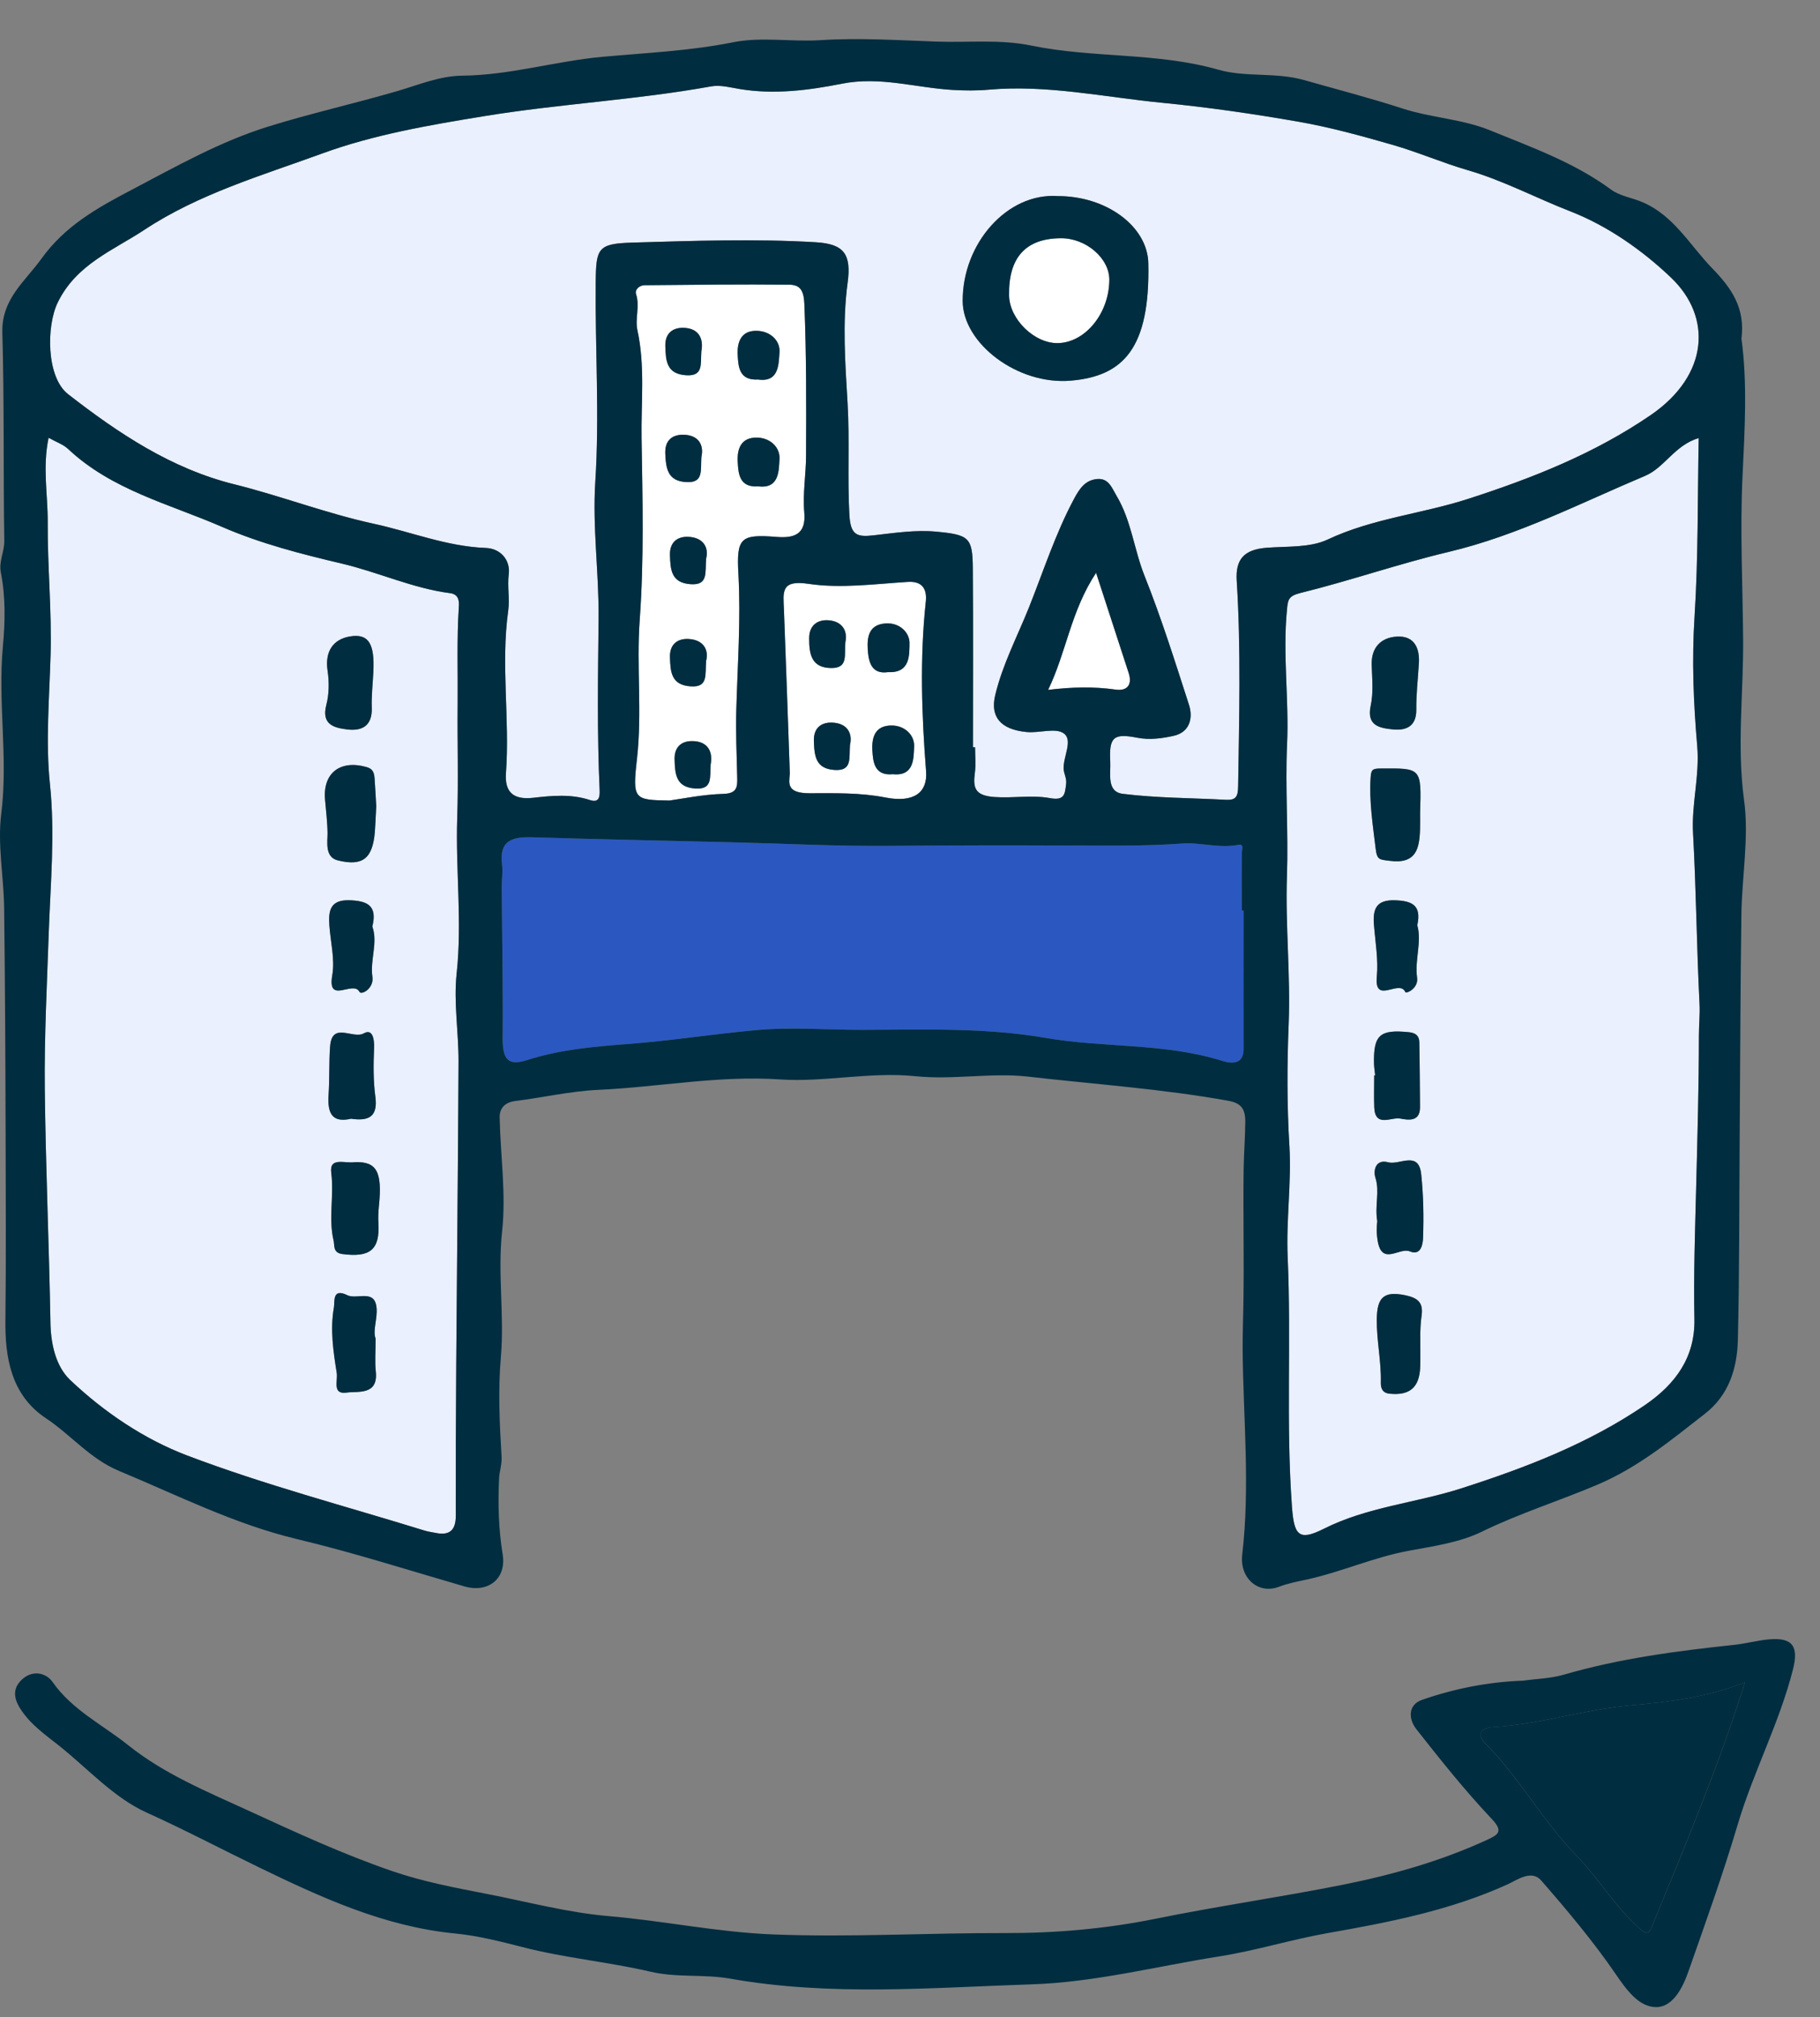 <svg width="37" height="41" viewBox="0 0 37 41" fill="none" xmlns="http://www.w3.org/2000/svg">
<rect x="0" y="0" width="37" height="41" fill="#808080" stroke="none"/>
<path d="M4.762 9.844C5.715 10.08 6.631 10.435 7.601 10.646C8.354 10.809 9.083 11.108 9.878 11.138C10.174 11.149 10.379 11.383 10.342 11.671C10.311 11.923 10.366 12.165 10.331 12.413C10.179 13.51 10.365 14.612 10.286 15.711C10.258 16.089 10.422 16.263 10.841 16.216C11.219 16.172 11.61 16.135 11.99 16.26C12.161 16.317 12.198 16.227 12.19 16.063C12.137 14.904 12.157 13.745 12.169 12.586C12.179 11.656 12.042 10.721 12.102 9.797C12.189 8.442 12.098 7.091 12.11 5.739C12.116 5.046 12.15 4.952 12.855 4.931C14.099 4.895 15.343 4.85 16.587 4.924C17.157 4.958 17.311 5.165 17.232 5.747C17.121 6.561 17.184 7.395 17.231 8.194C17.275 8.947 17.226 9.701 17.266 10.452C17.289 10.873 17.412 10.921 17.758 10.881C18.181 10.833 18.614 10.766 19.034 10.806C19.698 10.869 19.772 10.923 19.777 11.546C19.786 12.76 19.779 13.975 19.779 15.189C19.794 15.189 19.808 15.189 19.823 15.189C19.823 15.362 19.841 15.536 19.819 15.706C19.777 16.017 19.821 16.169 20.209 16.199C20.592 16.228 20.976 16.154 21.346 16.222C21.641 16.276 21.648 16.145 21.674 15.935C21.689 15.815 21.625 15.723 21.622 15.62C21.617 15.375 21.815 15.046 21.628 14.908C21.462 14.785 21.131 14.903 20.875 14.879C20.337 14.829 20.128 14.566 20.232 14.131C20.38 13.507 20.683 12.934 20.917 12.348C21.212 11.611 21.457 10.844 21.836 10.137C21.949 9.926 22.065 9.758 22.306 9.737C22.541 9.716 22.605 9.921 22.701 10.082C23 10.584 23.055 11.169 23.267 11.703C23.609 12.56 23.886 13.444 24.171 14.324C24.262 14.606 24.177 14.885 23.862 14.956C23.628 15.008 23.374 15.044 23.121 14.995C22.64 14.9 22.543 14.979 22.571 15.48C22.584 15.722 22.491 16.094 22.826 16.135C23.518 16.221 24.221 16.218 24.92 16.256C25.125 16.267 25.167 16.194 25.17 15.984C25.192 14.59 25.23 13.197 25.142 11.804C25.114 11.365 25.293 11.17 25.751 11.134C26.169 11.101 26.631 11.136 26.991 10.966C27.902 10.537 28.898 10.446 29.839 10.142C31.153 9.718 32.408 9.223 33.555 8.439C34.746 7.625 34.805 6.44 33.977 5.648C33.393 5.089 32.679 4.59 31.932 4.3C31.234 4.028 30.567 3.671 29.842 3.46C29.323 3.309 28.823 3.091 28.303 2.942C27.677 2.762 27.045 2.588 26.404 2.475C25.483 2.314 24.555 2.18 23.625 2.089C22.452 1.975 21.289 1.718 20.099 1.823C19.855 1.845 19.614 1.842 19.366 1.828C18.617 1.785 17.893 1.547 17.111 1.702C16.443 1.835 15.742 1.925 15.046 1.811C14.852 1.78 14.646 1.722 14.46 1.756C12.93 2.032 11.375 2.11 9.841 2.361C8.724 2.544 7.601 2.736 6.549 3.12C5.322 3.568 4.044 3.939 2.937 4.671C2.298 5.092 1.555 5.37 1.175 6.146C0.939 6.628 0.94 7.667 1.384 8.013C2.407 8.808 3.486 9.527 4.762 9.844ZM21.5 3.985C22.495 3.981 23.329 4.603 23.345 5.349C23.382 7.084 22.833 7.645 21.77 7.736C20.682 7.83 19.576 6.975 19.572 6.122C19.565 4.948 20.477 3.915 21.5 3.985Z" fill="#EAF0FD"/>
<path d="M0.911 22.11C0.928 23.7 0.998 25.291 1.026 26.883C1.033 27.299 1.127 27.764 1.427 28.049C2.118 28.704 2.933 29.252 3.805 29.583C5.38 30.181 7.02 30.611 8.633 31.11C8.708 31.132 8.786 31.142 8.863 31.158C9.149 31.216 9.267 31.091 9.267 30.807C9.265 29.781 9.268 28.756 9.275 27.73C9.29 25.679 9.314 23.628 9.322 21.578C9.325 20.981 9.22 20.376 9.284 19.788C9.398 18.73 9.26 17.677 9.296 16.622C9.322 15.852 9.297 15.077 9.304 14.309C9.311 13.653 9.285 12.99 9.329 12.332C9.334 12.252 9.344 12.081 9.153 12.056C8.393 11.958 7.694 11.631 6.952 11.456C6.126 11.261 5.307 11.052 4.514 10.708C3.437 10.241 2.275 9.962 1.385 9.126C1.286 9.033 1.145 8.986 0.988 8.897C0.862 9.501 0.974 10.057 0.97 10.612C0.964 11.511 1.054 12.412 1.029 13.31C1.004 14.187 0.926 15.083 1.015 15.936C1.122 16.953 1.027 17.952 0.992 18.949C0.955 20.002 0.9 21.064 0.911 22.11ZM7.571 19.855C7.606 20.092 7.345 20.231 7.308 20.159C7.181 19.916 6.649 20.43 6.755 19.822C6.811 19.497 6.72 19.147 6.696 18.808C6.676 18.514 6.709 18.285 7.104 18.298C7.461 18.309 7.678 18.399 7.57 18.832C7.687 19.159 7.521 19.507 7.571 19.855ZM6.711 21.269C6.749 20.754 7.173 21.129 7.397 21.002C7.571 20.904 7.613 21.115 7.605 21.298C7.591 21.629 7.587 21.965 7.631 22.292C7.685 22.698 7.497 22.79 7.136 22.738C6.728 22.832 6.656 22.597 6.68 22.248C6.702 21.923 6.686 21.594 6.711 21.269ZM7.636 27.206C7.636 27.473 7.618 27.676 7.64 27.875C7.692 28.367 7.279 28.272 7.046 28.305C6.749 28.346 6.872 28.069 6.845 27.902C6.775 27.461 6.71 27.02 6.788 26.577C6.809 26.46 6.748 26.171 7.063 26.326C7.268 26.426 7.668 26.161 7.657 26.666C7.653 26.868 7.581 27.069 7.636 27.206ZM7.704 24.504C7.692 24.626 7.686 24.739 7.693 24.864C7.725 25.406 7.518 25.561 6.961 25.489C6.763 25.463 6.806 25.312 6.782 25.214C6.674 24.762 6.795 24.3 6.735 23.838C6.691 23.507 7.011 23.654 7.214 23.62C7.651 23.607 7.775 23.803 7.704 24.504ZM6.634 14.328C6.692 14.109 6.694 13.861 6.66 13.636C6.601 13.244 6.77 12.991 7.12 12.935C7.501 12.873 7.618 13.095 7.59 13.659C7.578 13.902 7.549 14.146 7.558 14.389C7.57 14.754 7.358 14.864 7.057 14.826C6.791 14.793 6.53 14.727 6.634 14.328ZM7.453 15.591C7.595 15.631 7.608 15.726 7.616 15.835C7.632 16.051 7.641 16.267 7.648 16.388C7.636 16.624 7.632 16.764 7.621 16.903C7.577 17.445 7.379 17.615 6.865 17.487C6.599 17.421 6.66 17.108 6.658 16.938C6.656 16.704 6.626 16.478 6.607 16.248C6.562 15.708 6.919 15.439 7.453 15.591Z" fill="#EAF0FD"/>
<path d="M34.534 8.903C34.045 9.048 33.841 9.504 33.445 9.671C32.129 10.226 30.855 10.884 29.448 11.217C28.436 11.458 27.448 11.803 26.437 12.052C26.185 12.114 26.182 12.199 26.163 12.399C26.076 13.308 26.207 14.213 26.166 15.122C26.126 16.014 26.194 16.909 26.164 17.801C26.129 18.81 26.239 19.816 26.198 20.821C26.165 21.646 26.163 22.464 26.213 23.289C26.258 24.041 26.144 24.801 26.178 25.554C26.253 27.241 26.141 28.93 26.265 30.616C26.307 31.198 26.396 31.332 26.911 31.073C27.798 30.626 28.784 30.548 29.71 30.25C31.023 29.828 32.282 29.345 33.431 28.565C34.074 28.128 34.462 27.577 34.447 26.809C34.429 25.904 34.461 24.997 34.484 24.095C34.51 23.078 34.538 22.061 34.539 21.044C34.539 20.83 34.562 20.62 34.551 20.403C34.493 19.247 34.483 18.089 34.419 16.933C34.386 16.339 34.556 15.765 34.504 15.164C34.428 14.294 34.394 13.412 34.449 12.542C34.526 11.338 34.511 10.138 34.534 8.903ZM27.866 14.344C27.924 14.077 27.894 13.789 27.886 13.511C27.876 13.159 28.076 12.963 28.385 12.939C28.76 12.911 28.873 13.182 28.843 13.513C28.825 13.815 28.789 14.117 28.793 14.419C28.798 14.771 28.578 14.854 28.31 14.825C28.052 14.797 27.777 14.755 27.866 14.344ZM27.865 15.804C27.876 15.638 27.903 15.62 28.078 15.619C28.898 15.614 28.898 15.602 28.87 16.521C28.87 16.63 28.872 16.739 28.869 16.848C28.858 17.25 28.789 17.569 28.247 17.495C28.045 17.468 27.995 17.484 27.966 17.243C27.91 16.763 27.833 16.291 27.865 15.804ZM28.36 18.298C28.702 18.31 28.903 18.394 28.813 18.805C28.909 19.147 28.757 19.509 28.809 19.873C28.84 20.088 28.588 20.205 28.57 20.163C28.451 19.895 27.936 20.431 27.991 19.851C28.024 19.502 27.959 19.143 27.932 18.79C27.907 18.476 27.979 18.286 28.36 18.298ZM27.937 21.857C27.944 21.856 27.951 21.856 27.957 21.856C27.949 21.778 27.936 21.701 27.934 21.623C27.92 21.033 28.052 20.919 28.645 20.98C28.783 20.994 28.852 21.056 28.854 21.181C28.864 21.621 28.865 22.062 28.869 22.502C28.871 22.812 28.618 22.762 28.465 22.734C28.283 22.7 27.956 22.923 27.939 22.508C27.93 22.291 27.937 22.074 27.937 21.857ZM28.899 26.751C28.875 26.904 28.876 27.06 28.873 27.107C28.873 27.401 28.878 27.587 28.872 27.773C28.859 28.202 28.659 28.369 28.246 28.327C28.087 28.31 28.069 28.19 28.072 28.096C28.082 27.667 27.985 27.248 27.989 26.817C27.994 26.371 28.131 26.235 28.571 26.327C28.839 26.383 28.939 26.487 28.899 26.751ZM28.93 25.162C28.927 25.256 28.901 25.535 28.662 25.434C28.451 25.346 28.098 25.732 28.009 25.227C27.98 25.068 27.988 24.921 27.999 24.821C27.946 24.496 28.052 24.221 27.963 23.942C27.913 23.787 27.966 23.555 28.222 23.624C28.451 23.686 28.84 23.381 28.892 23.863C28.938 24.293 28.946 24.73 28.93 25.162Z" fill="#EAF0FD"/>
<path d="M25.245 18.507C25.245 18.118 25.244 17.729 25.247 17.34C25.247 17.268 25.298 17.147 25.177 17.171C24.791 17.247 24.41 17.118 24.036 17.145C23.293 17.198 22.544 17.188 21.806 17.185C20.573 17.179 19.339 17.18 18.105 17.192C17.034 17.203 15.963 17.146 14.893 17.12C13.538 17.087 12.183 17.06 10.829 17.018C10.431 17.006 10.144 17.068 10.206 17.567C10.225 17.721 10.199 17.88 10.2 18.037C10.207 19.052 10.227 20.068 10.219 21.083C10.216 21.521 10.316 21.675 10.714 21.547C11.374 21.336 12.05 21.274 12.729 21.223C13.615 21.156 14.493 21.017 15.375 20.936C16.086 20.871 16.808 20.933 17.526 20.932C18.774 20.93 20.015 20.881 21.264 21.097C22.434 21.299 23.649 21.197 24.809 21.551C24.922 21.585 25.284 21.712 25.283 21.315C25.28 20.379 25.282 19.443 25.282 18.507C25.27 18.507 25.258 18.507 25.245 18.507Z" fill="#2A58C0"/>
<path d="M13.61 16.271C13.872 16.236 14.287 16.148 14.705 16.136C15.002 16.128 14.991 15.976 14.986 15.777C14.977 15.331 14.956 14.885 14.968 14.439C14.993 13.516 15.063 12.594 15.011 11.668C14.97 10.927 15.055 10.855 15.791 10.913C16.149 10.942 16.39 10.858 16.351 10.417C16.317 10.034 16.385 9.647 16.387 9.265C16.392 8.237 16.394 7.208 16.352 6.179C16.341 5.889 16.256 5.788 16.04 5.786C15.061 5.776 14.083 5.788 13.104 5.797C12.999 5.798 12.901 5.887 12.93 5.978C13.012 6.226 12.906 6.475 12.958 6.714C13.116 7.437 13.031 8.181 13.042 8.901C13.062 10.13 13.094 11.37 13.005 12.602C12.936 13.54 13.056 14.48 12.949 15.421C12.854 16.255 12.888 16.259 13.61 16.271ZM15.41 6.725C15.674 6.741 15.864 6.934 15.847 7.161C15.829 7.401 15.838 7.776 15.412 7.714C15.026 7.737 15.01 7.454 14.997 7.215C14.983 6.949 15.07 6.704 15.41 6.725ZM15.404 8.895C15.674 8.906 15.86 9.105 15.847 9.326C15.832 9.564 15.845 9.941 15.415 9.885C15.033 9.914 15.011 9.632 14.998 9.392C14.983 9.128 15.06 8.882 15.404 8.895ZM14.447 15.541C14.428 15.799 14.493 16.052 14.134 16.027C13.741 16.001 13.723 15.737 13.714 15.438C13.706 15.166 13.873 15.057 14.085 15.063C14.41 15.073 14.493 15.3 14.447 15.541ZM13.62 13.363C13.611 13.09 13.779 12.98 13.989 12.988C14.304 13 14.413 13.212 14.355 13.433C14.333 13.72 14.402 13.975 14.041 13.951C13.649 13.925 13.63 13.663 13.62 13.363ZM14.355 11.357C14.333 11.643 14.402 11.899 14.041 11.874C13.649 11.848 13.63 11.586 13.62 11.286C13.611 11.013 13.779 10.903 13.99 10.911C14.304 10.923 14.413 11.135 14.355 11.357ZM13.897 6.663C14.221 6.673 14.304 6.9 14.258 7.14C14.239 7.398 14.304 7.651 13.945 7.627C13.551 7.6 13.534 7.336 13.525 7.037C13.517 6.766 13.685 6.657 13.897 6.663ZM13.885 8.836C14.2 8.838 14.316 9.045 14.259 9.289C14.239 9.555 14.311 9.817 13.957 9.799C13.576 9.781 13.539 9.53 13.525 9.221C13.513 8.939 13.678 8.836 13.885 8.836Z" fill="white"/>
<path d="M18.456 11.828C17.782 11.87 17.092 11.965 16.434 11.867C15.867 11.782 15.923 12.037 15.937 12.387C15.979 13.467 16.015 14.547 16.057 15.722C16.043 15.917 15.978 16.126 16.466 16.124C16.967 16.122 17.486 16.109 18 16.21C18.587 16.325 18.86 16.102 18.827 15.68C18.738 14.53 18.698 13.382 18.821 12.231C18.844 12.016 18.786 11.807 18.456 11.828ZM16.45 12.97C16.451 12.707 16.622 12.594 16.836 12.607C17.121 12.625 17.235 12.82 17.187 13.049C17.159 13.304 17.253 13.579 16.903 13.578C16.492 13.576 16.449 13.29 16.45 12.97ZM17.28 15.14C17.259 15.414 17.329 15.671 16.971 15.65C16.582 15.627 16.557 15.369 16.546 15.065C16.536 14.789 16.703 14.681 16.912 14.687C17.225 14.696 17.337 14.906 17.28 15.14ZM18.018 12.67C18.305 12.658 18.493 12.87 18.49 13.073C18.486 13.302 18.511 13.684 18.055 13.661C17.71 13.712 17.657 13.445 17.641 13.197C17.625 12.942 17.667 12.686 18.018 12.67ZM18.152 15.736C17.782 15.773 17.748 15.497 17.735 15.253C17.721 14.993 17.785 14.743 18.132 14.746C18.409 14.749 18.593 14.956 18.584 15.168C18.574 15.402 18.591 15.782 18.152 15.736Z" fill="white"/>
<path d="M22.945 13.677C22.733 13.028 22.522 12.379 22.283 11.643C21.768 12.422 21.681 13.25 21.308 14.022C21.797 13.963 22.236 13.953 22.677 14.016C22.907 14.05 23.026 13.927 22.945 13.677Z" fill="white"/>
<path d="M30.348 35.103C30.153 35.114 29.987 35.225 30.197 35.436C30.889 36.132 31.36 37.007 32.043 37.709C32.494 38.172 32.822 38.737 33.309 39.176C33.485 39.334 33.522 39.31 33.589 39.144C34.249 37.534 34.927 35.93 35.475 34.193C34.698 34.499 33.92 34.593 33.181 34.657C32.22 34.741 31.306 35.048 30.348 35.103Z" fill="#002D40"/>
<path d="M21.509 6.974C22.066 6.962 22.551 6.365 22.553 5.687C22.554 5.248 22.077 4.839 21.567 4.842C20.851 4.846 20.5 5.234 20.514 6.007C20.523 6.49 21.032 6.985 21.509 6.974Z" fill="white"/>
<path d="M0.932 28.825C1.442 29.163 1.828 29.651 2.423 29.898C3.616 30.394 4.768 30.979 6.04 31.283C7.185 31.556 8.309 31.916 9.441 32.244C9.923 32.383 10.299 32.09 10.219 31.594C10.135 31.08 10.122 30.569 10.146 30.05C10.153 29.902 10.206 29.768 10.197 29.608C10.156 28.936 10.124 28.257 10.182 27.589C10.257 26.733 10.113 25.884 10.208 25.024C10.291 24.265 10.173 23.484 10.158 22.713C10.154 22.523 10.266 22.404 10.477 22.378C11.038 22.308 11.595 22.178 12.157 22.152C13.393 22.096 14.606 21.854 15.868 21.94C16.761 22 17.689 21.779 18.61 21.874C19.374 21.953 20.16 21.798 20.896 21.882C22.25 22.038 23.617 22.13 24.963 22.372C25.229 22.42 25.319 22.53 25.316 22.81C25.313 23.128 25.288 23.443 25.283 23.759C25.27 24.672 25.294 25.586 25.278 26.499C25.273 26.822 25.26 27.152 25.263 27.47C25.277 28.847 25.415 30.223 25.254 31.6C25.199 32.067 25.572 32.413 26 32.252C26.191 32.179 26.388 32.143 26.576 32.102C27.276 31.948 27.931 31.65 28.643 31.519C29.139 31.427 29.671 31.353 30.123 31.133C30.889 30.759 31.701 30.506 32.481 30.174C33.314 29.819 33.974 29.269 34.663 28.733C35.15 28.353 35.316 27.809 35.33 27.234C35.363 25.866 35.357 24.496 35.367 23.128C35.378 21.614 35.381 20.099 35.402 18.586C35.413 17.809 35.56 17.019 35.456 16.26C35.307 15.163 35.446 14.072 35.437 12.986C35.428 11.889 35.372 10.782 35.425 9.675C35.469 8.745 35.527 7.787 35.403 6.884C35.482 6.265 35.207 5.864 34.814 5.459C34.357 4.99 34.034 4.386 33.395 4.111C33.183 4.019 32.932 3.986 32.753 3.854C32.005 3.303 31.14 2.995 30.297 2.651C29.73 2.419 29.091 2.394 28.514 2.206C27.852 1.991 27.181 1.818 26.513 1.628C25.936 1.463 25.326 1.576 24.773 1.418C23.525 1.061 22.225 1.185 20.974 0.928C20.333 0.795 19.699 0.868 19.061 0.846C18.269 0.819 17.481 0.765 16.686 0.816C16.095 0.855 15.482 0.744 14.91 0.858C14.03 1.035 13.141 1.074 12.257 1.154C11.297 1.241 10.368 1.529 9.399 1.538C8.941 1.542 8.514 1.724 8.082 1.85C7.206 2.105 6.313 2.305 5.445 2.575C4.473 2.878 3.58 3.383 2.673 3.86C1.958 4.235 1.32 4.595 0.841 5.26C0.502 5.729 0.028 6.081 0.048 6.761C0.087 8.172 0.066 9.585 0.087 10.997C0.09 11.218 -0.028 11.407 0.018 11.641C0.116 12.132 0.104 12.655 0.059 13.133C-0.048 14.273 0.169 15.406 0.025 16.546C-0.053 17.168 0.076 17.815 0.084 18.451C0.103 19.981 0.11 21.511 0.114 23.041C0.116 24.302 0.125 25.563 0.11 26.825C0.1 27.578 0.22 28.352 0.932 28.825ZM24.809 21.551C23.648 21.197 22.434 21.299 21.264 21.097C20.015 20.881 18.773 20.93 17.525 20.932C16.808 20.933 16.086 20.872 15.375 20.937C14.492 21.017 13.615 21.157 12.729 21.223C12.05 21.274 11.374 21.336 10.714 21.547C10.316 21.675 10.215 21.521 10.219 21.083C10.227 20.068 10.207 19.052 10.2 18.037C10.199 17.88 10.225 17.721 10.206 17.567C10.144 17.069 10.431 17.006 10.829 17.018C12.183 17.06 13.538 17.087 14.893 17.12C15.963 17.146 17.034 17.203 18.104 17.192C19.339 17.18 20.572 17.18 21.806 17.185C22.544 17.188 23.293 17.198 24.036 17.145C24.41 17.118 24.791 17.248 25.177 17.171C25.297 17.147 25.247 17.268 25.246 17.34C25.243 17.729 25.245 18.118 25.245 18.507C25.257 18.507 25.269 18.507 25.282 18.508C25.282 19.444 25.28 20.38 25.282 21.316C25.284 21.712 24.922 21.585 24.809 21.551ZM13.005 12.602C13.095 11.369 13.062 10.129 13.043 8.9C13.032 8.181 13.117 7.437 12.959 6.713C12.906 6.475 13.012 6.226 12.931 5.978C12.901 5.887 12.999 5.798 13.104 5.797C14.083 5.788 15.062 5.776 16.041 5.786C16.257 5.788 16.341 5.889 16.353 6.179C16.395 7.208 16.392 8.236 16.387 9.264C16.385 9.647 16.317 10.033 16.351 10.417C16.39 10.858 16.15 10.942 15.791 10.913C15.055 10.855 14.97 10.926 15.012 11.668C15.063 12.594 14.994 13.515 14.969 14.439C14.956 14.885 14.977 15.331 14.987 15.777C14.991 15.976 15.002 16.128 14.705 16.136C14.288 16.147 13.872 16.236 13.61 16.271C12.889 16.259 12.855 16.255 12.95 15.421C13.056 14.48 12.937 13.54 13.005 12.602ZM18.827 15.679C18.859 16.101 18.587 16.324 18 16.209C17.486 16.109 16.967 16.122 16.466 16.123C15.978 16.125 16.042 15.916 16.057 15.721C16.015 14.546 15.979 13.466 15.937 12.386C15.923 12.037 15.867 11.781 16.434 11.866C17.092 11.965 17.782 11.869 18.456 11.827C18.786 11.806 18.844 12.015 18.821 12.23C18.698 13.381 18.737 14.529 18.827 15.679ZM21.308 14.022C21.681 13.25 21.768 12.422 22.283 11.643C22.523 12.379 22.733 13.028 22.945 13.677C23.027 13.927 22.907 14.05 22.677 14.016C22.236 13.953 21.797 13.963 21.308 14.022ZM34.504 15.165C34.556 15.766 34.386 16.34 34.419 16.935C34.483 18.09 34.492 19.248 34.551 20.404C34.562 20.621 34.538 20.831 34.538 21.045C34.538 22.062 34.509 23.079 34.483 24.096C34.461 24.998 34.428 25.904 34.447 26.81C34.462 27.578 34.074 28.129 33.431 28.566C32.282 29.346 31.023 29.829 29.71 30.251C28.783 30.549 27.798 30.627 26.911 31.074C26.396 31.333 26.307 31.199 26.264 30.617C26.141 28.93 26.253 27.242 26.178 25.555C26.144 24.802 26.258 24.042 26.213 23.29C26.163 22.465 26.164 21.647 26.198 20.822C26.239 19.817 26.128 18.811 26.163 17.802C26.194 16.91 26.125 16.014 26.166 15.123C26.207 14.214 26.075 13.309 26.163 12.4C26.182 12.2 26.185 12.115 26.437 12.053C27.448 11.804 28.435 11.459 29.448 11.219C30.855 10.885 32.129 10.227 33.445 9.672C33.841 9.505 34.045 9.049 34.534 8.904C34.511 10.139 34.526 11.339 34.449 12.543C34.393 13.413 34.428 14.295 34.504 15.165ZM1.175 6.145C1.555 5.37 2.298 5.092 2.937 4.67C4.045 3.939 5.322 3.568 6.55 3.12C7.601 2.736 8.725 2.543 9.842 2.361C11.376 2.11 12.931 2.032 14.46 1.755C14.646 1.722 14.852 1.779 15.046 1.811C15.743 1.925 16.444 1.835 17.112 1.702C17.893 1.547 18.617 1.784 19.367 1.828C19.614 1.842 19.855 1.845 20.1 1.823C21.289 1.718 22.453 1.975 23.625 2.089C24.556 2.18 25.484 2.314 26.404 2.475C27.045 2.587 27.677 2.762 28.303 2.942C28.823 3.091 29.323 3.309 29.842 3.46C30.567 3.671 31.235 4.028 31.933 4.299C32.68 4.59 33.393 5.089 33.977 5.648C34.805 6.44 34.746 7.625 33.555 8.439C32.409 9.222 31.153 9.718 29.84 10.142C28.898 10.445 27.902 10.537 26.991 10.966C26.631 11.135 26.169 11.101 25.751 11.133C25.294 11.169 25.114 11.364 25.142 11.804C25.23 13.197 25.192 14.59 25.171 15.984C25.168 16.193 25.125 16.267 24.92 16.256C24.222 16.218 23.518 16.221 22.826 16.135C22.491 16.093 22.584 15.721 22.571 15.48C22.544 14.979 22.64 14.9 23.122 14.995C23.374 15.044 23.628 15.008 23.863 14.955C24.178 14.885 24.263 14.606 24.171 14.323C23.887 13.444 23.61 12.56 23.268 11.703C23.055 11.169 23 10.583 22.702 10.082C22.606 9.921 22.541 9.716 22.306 9.736C22.065 9.757 21.949 9.926 21.836 10.137C21.457 10.844 21.212 11.611 20.918 12.348C20.683 12.934 20.381 13.506 20.232 14.131C20.128 14.566 20.337 14.829 20.875 14.879C21.131 14.903 21.463 14.785 21.629 14.908C21.815 15.046 21.617 15.374 21.623 15.62C21.625 15.722 21.689 15.814 21.674 15.935C21.648 16.145 21.642 16.276 21.346 16.222C20.976 16.154 20.592 16.228 20.209 16.199C19.821 16.169 19.777 16.017 19.819 15.705C19.842 15.536 19.823 15.361 19.823 15.189C19.808 15.189 19.794 15.189 19.78 15.189C19.78 13.974 19.786 12.76 19.777 11.545C19.772 10.923 19.698 10.869 19.035 10.806C18.615 10.766 18.182 10.833 17.758 10.881C17.412 10.92 17.29 10.873 17.267 10.451C17.226 9.7 17.275 8.947 17.231 8.194C17.184 7.395 17.122 6.56 17.232 5.747C17.311 5.165 17.158 4.958 16.587 4.924C15.343 4.85 14.099 4.895 12.856 4.931C12.151 4.951 12.117 5.046 12.111 5.739C12.098 7.091 12.19 8.442 12.102 9.797C12.043 10.721 12.179 11.656 12.169 12.585C12.157 13.745 12.137 14.904 12.191 16.062C12.198 16.226 12.161 16.317 11.99 16.26C11.61 16.135 11.22 16.172 10.841 16.215C10.422 16.263 10.259 16.088 10.286 15.711C10.366 14.612 10.179 13.509 10.332 12.413C10.366 12.165 10.311 11.922 10.343 11.671C10.379 11.383 10.175 11.148 9.879 11.137C9.083 11.108 8.355 10.809 7.601 10.646C6.631 10.435 5.716 10.08 4.762 9.843C3.486 9.527 2.407 8.807 1.385 8.012C0.94 7.667 0.939 6.628 1.175 6.145ZM1.015 15.936C0.925 15.083 1.003 14.187 1.028 13.31C1.054 12.412 0.964 11.511 0.97 10.612C0.973 10.057 0.861 9.501 0.988 8.898C1.145 8.986 1.286 9.033 1.385 9.126C2.275 9.962 3.437 10.241 4.513 10.709C5.306 11.053 6.126 11.261 6.952 11.456C7.694 11.631 8.392 11.959 9.152 12.057C9.344 12.081 9.334 12.252 9.328 12.332C9.285 12.991 9.31 13.653 9.304 14.309C9.296 15.077 9.322 15.852 9.295 16.622C9.26 17.677 9.398 18.73 9.283 19.789C9.22 20.377 9.324 20.981 9.322 21.578C9.313 23.629 9.289 25.679 9.275 27.73C9.267 28.756 9.265 29.781 9.266 30.807C9.267 31.091 9.149 31.216 8.862 31.158C8.786 31.143 8.707 31.133 8.633 31.11C7.019 30.611 5.38 30.181 3.804 29.583C2.933 29.252 2.118 28.704 1.427 28.049C1.127 27.765 1.032 27.299 1.025 26.883C0.997 25.291 0.927 23.7 0.91 22.111C0.9 21.064 0.955 20.002 0.991 18.949C1.026 17.952 1.121 16.953 1.015 15.936Z" fill="#002D40"/>
<path d="M35.958 33.321C35.725 33.342 35.497 33.406 35.264 33.431C34.092 33.556 32.926 33.708 31.789 34.039C31.523 34.116 31.237 34.122 30.961 34.16C30.256 34.185 29.568 34.321 28.907 34.551C28.616 34.653 28.636 34.946 28.794 35.146C29.284 35.768 29.779 36.391 30.323 36.966C30.567 37.223 30.463 37.288 30.241 37.391C29.302 37.825 28.312 38.105 27.304 38.307C26.039 38.559 24.759 38.742 23.494 38.999C22.482 39.204 21.455 39.293 20.435 39.29C18.863 39.286 17.293 39.379 15.718 39.318C14.592 39.274 13.495 39.041 12.378 38.946C11.547 38.876 10.718 38.653 9.89 38.493C9.246 38.368 8.595 38.244 7.977 38.032C6.982 37.691 6.027 37.25 5.069 36.81C4.211 36.416 3.345 36.063 2.603 35.469C2.083 35.053 1.467 34.757 1.068 34.186C0.939 34.002 0.679 33.947 0.479 34.109C0.276 34.273 0.251 34.474 0.409 34.724C0.618 35.054 0.925 35.261 1.215 35.493C1.794 35.957 2.32 36.542 2.977 36.839C3.752 37.189 4.499 37.583 5.262 37.953C6.528 38.566 7.809 39.157 9.247 39.298C9.705 39.342 10.166 39.458 10.622 39.575C11.475 39.796 12.364 39.875 13.223 40.075C13.765 40.202 14.309 40.121 14.848 40.217C16.883 40.578 18.934 40.399 20.977 40.332C22.26 40.29 23.516 39.965 24.783 39.765C25.527 39.648 26.246 39.423 26.983 39.292C28.24 39.071 29.483 38.831 30.657 38.296C30.841 38.212 31.135 37.994 31.332 38.221C31.864 38.832 32.389 39.456 32.846 40.123C33.069 40.448 33.316 40.791 33.664 40.795C34.001 40.8 34.205 40.414 34.322 40.078C34.671 39.085 35.027 38.094 35.327 37.084C35.645 36.014 36.175 35.018 36.451 33.93C36.569 33.465 36.446 33.276 35.958 33.321ZM33.589 39.145C33.522 39.311 33.485 39.335 33.309 39.176C32.822 38.738 32.494 38.173 32.043 37.709C31.36 37.008 30.889 36.133 30.197 35.437C29.987 35.226 30.154 35.115 30.348 35.104C31.306 35.049 32.219 34.742 33.181 34.658C33.921 34.594 34.698 34.5 35.475 34.194C34.927 35.931 34.25 37.535 33.589 39.145Z" fill="#002D40"/>
<path d="M21.77 7.737C22.833 7.646 23.382 7.085 23.345 5.35C23.329 4.603 22.495 3.981 21.499 3.986C20.477 3.916 19.564 4.949 19.571 6.123C19.576 6.976 20.682 7.831 21.77 7.737ZM21.567 4.842C22.077 4.839 22.554 5.248 22.552 5.687C22.55 6.365 22.066 6.962 21.509 6.974C21.032 6.985 20.523 6.49 20.514 6.007C20.5 5.235 20.851 4.846 21.567 4.842Z" fill="#002D40"/>
<path d="M6.866 17.487C7.379 17.615 7.577 17.445 7.621 16.903C7.632 16.764 7.636 16.624 7.649 16.388C7.642 16.267 7.632 16.051 7.616 15.835C7.608 15.726 7.595 15.631 7.453 15.591C6.92 15.439 6.563 15.708 6.608 16.248C6.627 16.478 6.657 16.704 6.659 16.938C6.66 17.108 6.599 17.421 6.866 17.487Z" fill="#002D40"/>
<path d="M7.214 23.621C7.011 23.654 6.691 23.507 6.734 23.839C6.794 24.3 6.674 24.762 6.782 25.215C6.805 25.313 6.763 25.464 6.961 25.489C7.518 25.562 7.725 25.406 7.693 24.864C7.686 24.74 7.692 24.627 7.704 24.504C7.775 23.804 7.651 23.608 7.214 23.621Z" fill="#002D40"/>
<path d="M7.136 22.739C7.497 22.791 7.685 22.699 7.631 22.292C7.587 21.965 7.591 21.629 7.605 21.299C7.613 21.115 7.571 20.904 7.398 21.003C7.173 21.13 6.75 20.754 6.711 21.269C6.687 21.595 6.702 21.923 6.68 22.249C6.657 22.598 6.729 22.833 7.136 22.739Z" fill="#002D40"/>
<path d="M7.063 26.326C6.748 26.171 6.809 26.46 6.788 26.577C6.71 27.02 6.775 27.462 6.845 27.902C6.872 28.069 6.749 28.346 7.046 28.305C7.279 28.272 7.692 28.367 7.64 27.875C7.618 27.676 7.636 27.473 7.636 27.206C7.581 27.069 7.653 26.868 7.658 26.666C7.668 26.161 7.268 26.426 7.063 26.326Z" fill="#002D40"/>
<path d="M7.057 14.826C7.358 14.864 7.57 14.754 7.558 14.389C7.549 14.146 7.578 13.902 7.59 13.659C7.618 13.095 7.501 12.873 7.12 12.935C6.77 12.991 6.6 13.244 6.66 13.636C6.694 13.861 6.691 14.109 6.634 14.328C6.53 14.727 6.791 14.793 7.057 14.826Z" fill="#002D40"/>
<path d="M7.104 18.298C6.709 18.286 6.675 18.515 6.696 18.809C6.72 19.148 6.811 19.498 6.755 19.822C6.649 20.43 7.181 19.916 7.308 20.16C7.345 20.231 7.606 20.092 7.571 19.855C7.52 19.507 7.687 19.16 7.569 18.832C7.678 18.4 7.461 18.31 7.104 18.298Z" fill="#002D40"/>
<path d="M28.246 17.496C28.789 17.57 28.858 17.251 28.869 16.849C28.872 16.74 28.87 16.631 28.87 16.522C28.898 15.603 28.898 15.615 28.077 15.62C27.903 15.621 27.875 15.639 27.864 15.805C27.833 16.291 27.909 16.764 27.966 17.244C27.994 17.484 28.045 17.469 28.246 17.496Z" fill="#002D40"/>
<path d="M28.222 23.624C27.966 23.555 27.913 23.787 27.963 23.942C28.052 24.222 27.946 24.497 27.999 24.822C27.988 24.922 27.98 25.068 28.009 25.228C28.098 25.733 28.451 25.346 28.662 25.435C28.901 25.535 28.927 25.257 28.93 25.163C28.946 24.73 28.938 24.293 28.892 23.863C28.84 23.381 28.45 23.686 28.222 23.624Z" fill="#002D40"/>
<path d="M28.464 22.735C28.617 22.763 28.871 22.813 28.868 22.503C28.864 22.062 28.863 21.622 28.854 21.181C28.851 21.057 28.783 20.994 28.645 20.98C28.051 20.919 27.919 21.034 27.933 21.624C27.935 21.701 27.949 21.779 27.957 21.857C27.95 21.857 27.943 21.857 27.937 21.857C27.937 22.074 27.93 22.292 27.938 22.509C27.956 22.924 28.283 22.701 28.464 22.735Z" fill="#002D40"/>
<path d="M28.571 26.327C28.131 26.235 27.994 26.371 27.99 26.817C27.985 27.248 28.082 27.667 28.072 28.096C28.07 28.19 28.087 28.31 28.247 28.327C28.659 28.37 28.86 28.202 28.873 27.773C28.878 27.587 28.874 27.401 28.874 27.107C28.877 27.061 28.876 26.904 28.899 26.751C28.939 26.487 28.839 26.383 28.571 26.327Z" fill="#002D40"/>
<path d="M28.31 14.825C28.578 14.854 28.798 14.771 28.793 14.419C28.789 14.117 28.825 13.815 28.843 13.514C28.872 13.182 28.759 12.912 28.385 12.94C28.075 12.963 27.876 13.159 27.886 13.511C27.894 13.789 27.924 14.077 27.866 14.344C27.777 14.755 28.052 14.797 28.31 14.825Z" fill="#002D40"/>
<path d="M27.99 19.851C27.935 20.431 28.45 19.895 28.569 20.163C28.588 20.205 28.84 20.088 28.809 19.873C28.757 19.509 28.909 19.147 28.813 18.805C28.903 18.394 28.702 18.31 28.359 18.299C27.979 18.286 27.907 18.476 27.931 18.789C27.959 19.143 28.023 19.502 27.99 19.851Z" fill="#002D40"/>
<path d="M15.412 7.714C15.838 7.776 15.829 7.402 15.847 7.161C15.864 6.934 15.674 6.741 15.41 6.725C15.069 6.704 14.983 6.949 14.997 7.215C15.01 7.454 15.026 7.737 15.412 7.714Z" fill="#002D40"/>
<path d="M15.415 9.885C15.845 9.94 15.833 9.564 15.847 9.326C15.86 9.105 15.674 8.906 15.404 8.895C15.06 8.881 14.982 9.128 14.998 9.392C15.011 9.631 15.032 9.914 15.415 9.885Z" fill="#002D40"/>
<path d="M14.086 15.063C13.874 15.056 13.706 15.165 13.714 15.437C13.723 15.736 13.741 16 14.134 16.027C14.493 16.051 14.429 15.799 14.447 15.541C14.493 15.3 14.41 15.072 14.086 15.063Z" fill="#002D40"/>
<path d="M13.62 11.286C13.629 11.586 13.649 11.848 14.041 11.874C14.401 11.898 14.333 11.643 14.355 11.356C14.413 11.134 14.304 10.923 13.989 10.911C13.779 10.903 13.611 11.013 13.62 11.286Z" fill="#002D40"/>
<path d="M14.041 13.95C14.401 13.974 14.333 13.719 14.355 13.432C14.413 13.211 14.304 12.999 13.989 12.987C13.779 12.979 13.611 13.089 13.62 13.362C13.629 13.662 13.649 13.924 14.041 13.95Z" fill="#002D40"/>
<path d="M13.945 7.627C14.305 7.652 14.24 7.399 14.258 7.14C14.304 6.9 14.222 6.673 13.897 6.663C13.685 6.657 13.518 6.766 13.526 7.037C13.535 7.336 13.552 7.6 13.945 7.627Z" fill="#002D40"/>
<path d="M13.957 9.799C14.31 9.816 14.239 9.555 14.259 9.288C14.315 9.044 14.2 8.837 13.885 8.836C13.678 8.835 13.513 8.939 13.525 9.22C13.539 9.53 13.575 9.78 13.957 9.799Z" fill="#002D40"/>
<path d="M18.055 13.661C18.511 13.684 18.486 13.303 18.49 13.073C18.494 12.87 18.305 12.658 18.018 12.671C17.667 12.686 17.625 12.942 17.641 13.197C17.657 13.445 17.71 13.712 18.055 13.661Z" fill="#002D40"/>
<path d="M18.131 14.746C17.785 14.743 17.72 14.992 17.735 15.253C17.748 15.497 17.782 15.772 18.152 15.736C18.591 15.782 18.573 15.402 18.584 15.168C18.593 14.956 18.409 14.749 18.131 14.746Z" fill="#002D40"/>
<path d="M16.912 14.687C16.702 14.681 16.536 14.789 16.546 15.065C16.556 15.369 16.582 15.627 16.971 15.65C17.328 15.671 17.259 15.414 17.28 15.14C17.337 14.906 17.225 14.696 16.912 14.687Z" fill="#002D40"/>
<path d="M16.904 13.578C17.253 13.579 17.159 13.304 17.187 13.049C17.235 12.82 17.121 12.625 16.836 12.607C16.622 12.594 16.451 12.707 16.45 12.97C16.449 13.291 16.492 13.577 16.904 13.578Z" fill="#002D40"/>
</svg>
